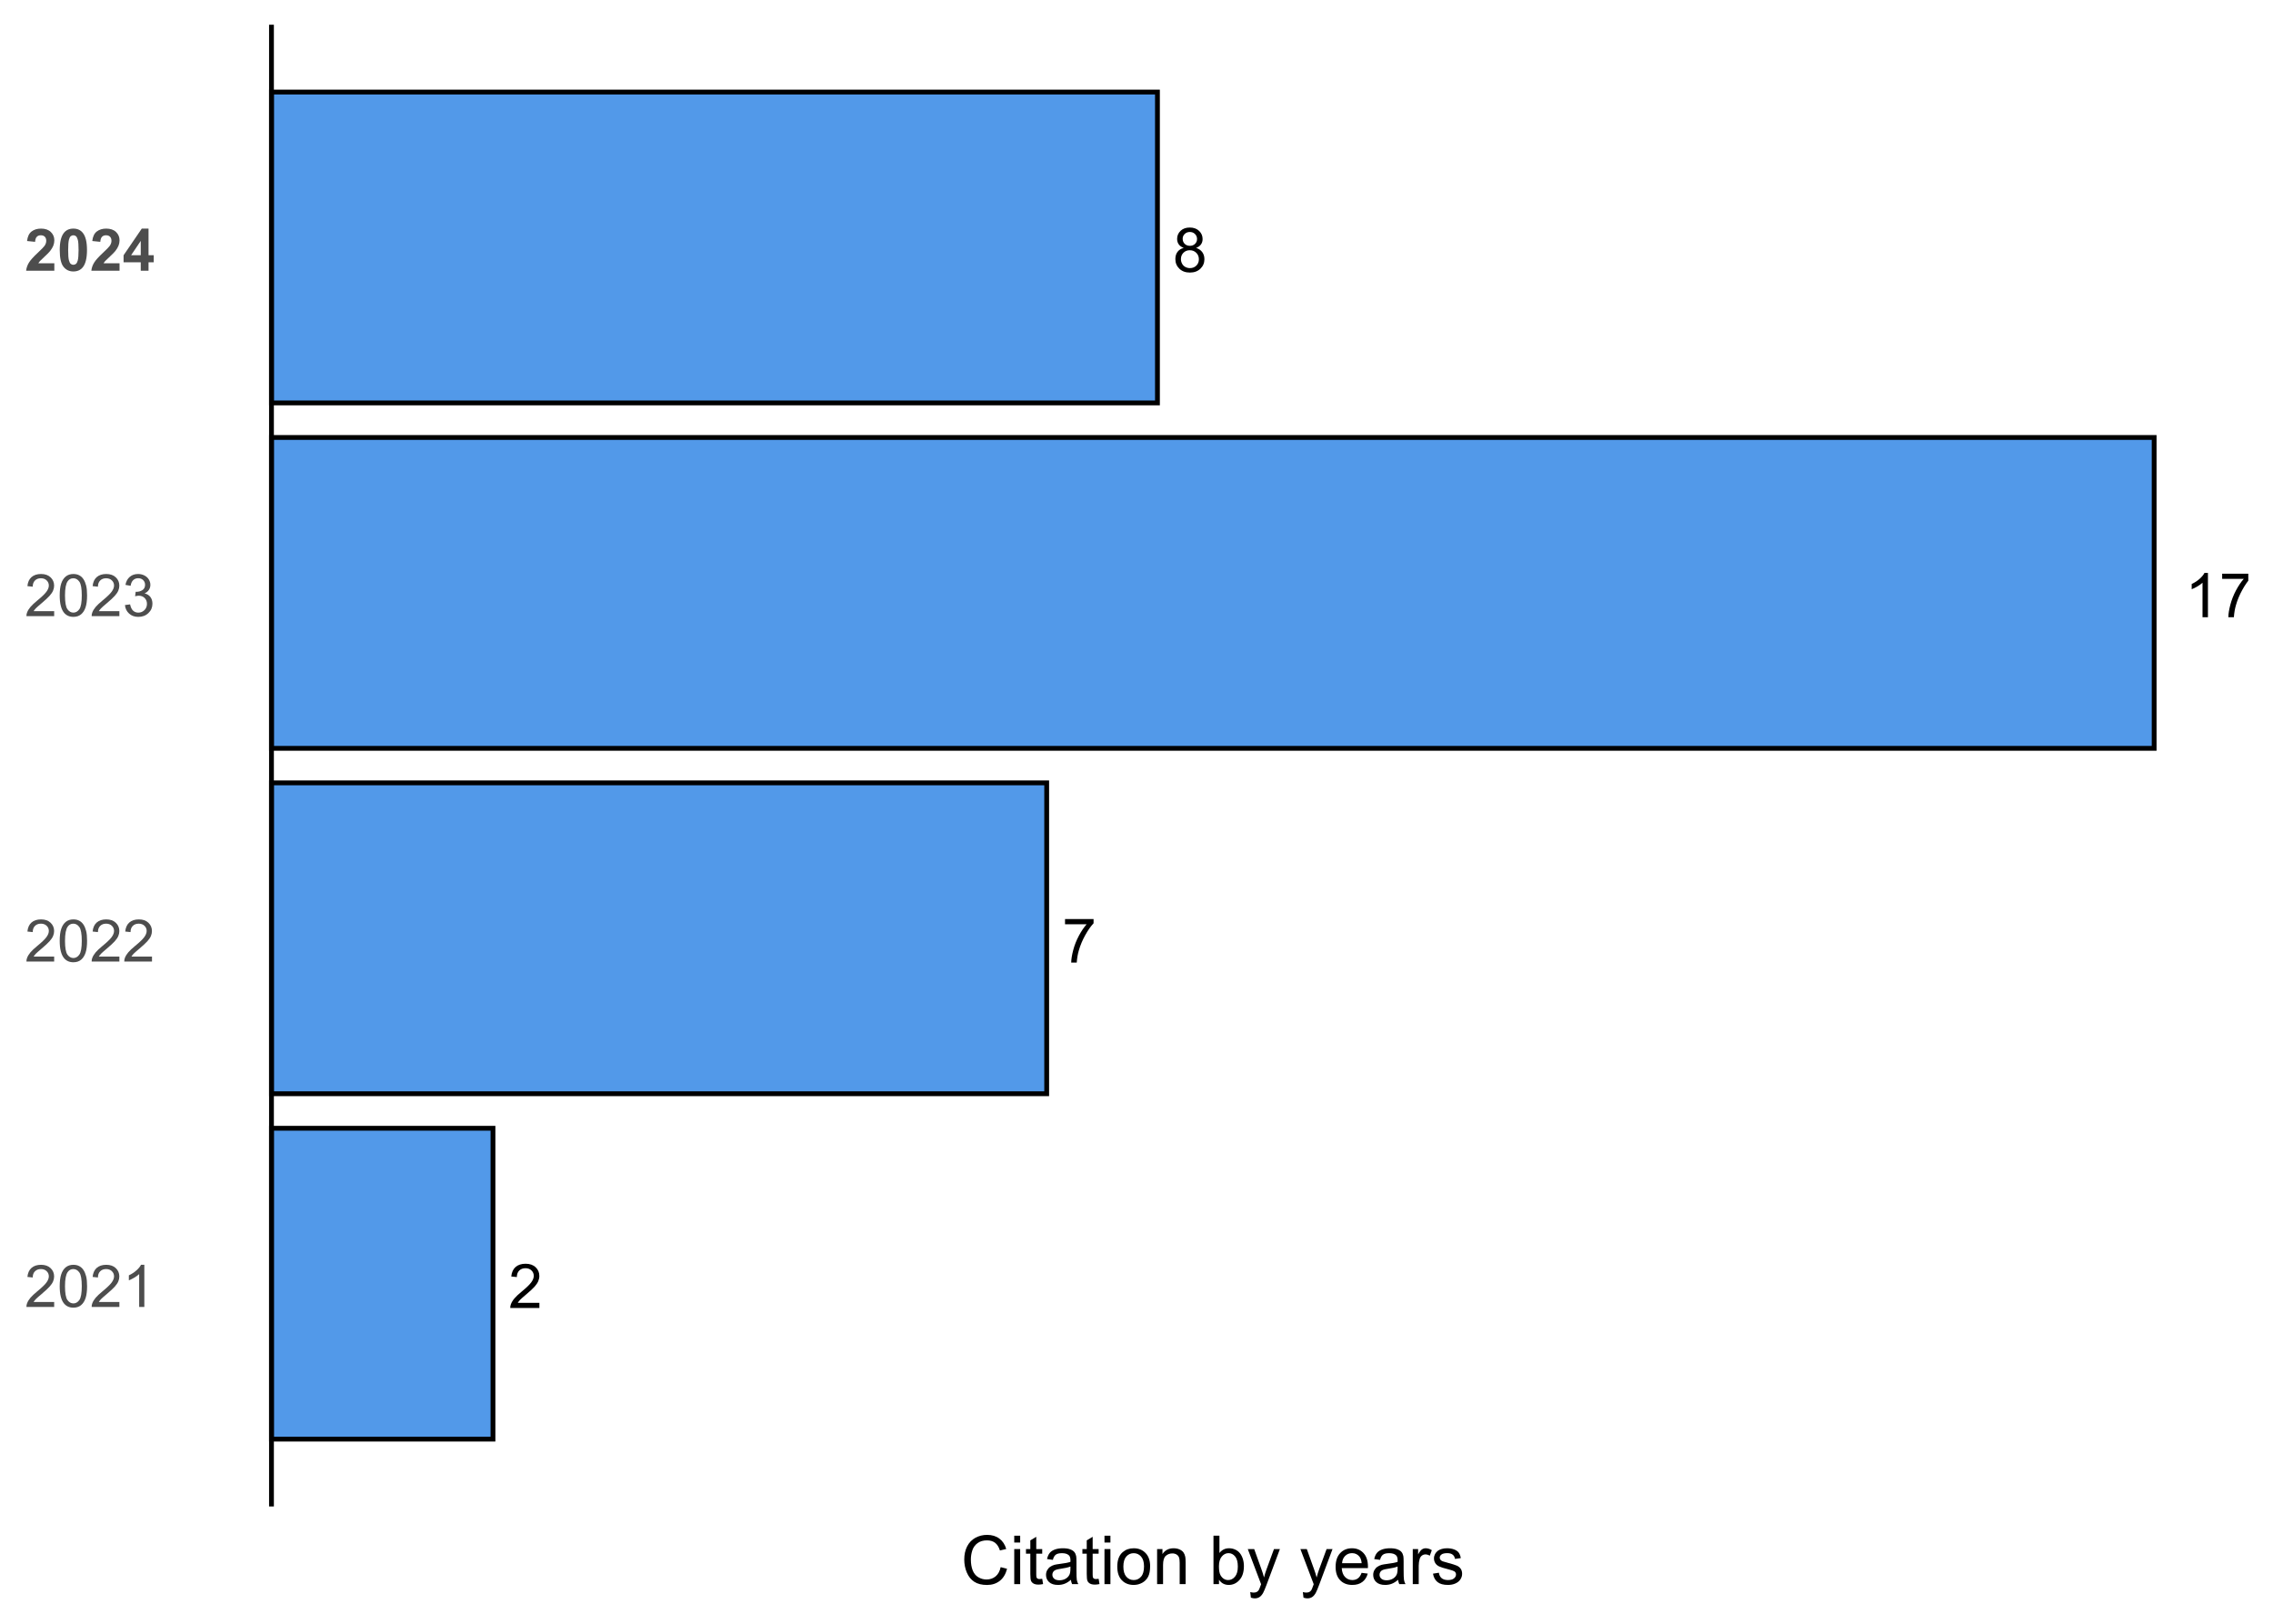<?xml version="1.0" encoding="UTF-8"?>
<svg xmlns="http://www.w3.org/2000/svg" xmlns:xlink="http://www.w3.org/1999/xlink" width="504" height="360" viewBox="0 0 504 360">
<defs>
<g>
<g id="glyph-0-0">
<path d="M 6.875 -1.152 L 6.875 0 L 0.414 0 C 0.406 -0.289 0.453 -0.566 0.555 -0.832 C 0.719 -1.273 0.98 -1.707 1.344 -2.133 C 1.707 -2.562 2.23 -3.055 2.914 -3.613 C 3.977 -4.484 4.695 -5.176 5.066 -5.684 C 5.441 -6.195 5.629 -6.676 5.629 -7.129 C 5.629 -7.605 5.457 -8.004 5.117 -8.332 C 4.777 -8.66 4.336 -8.824 3.789 -8.824 C 3.211 -8.824 2.746 -8.648 2.402 -8.301 C 2.055 -7.957 1.879 -7.477 1.875 -6.863 L 0.641 -6.988 C 0.727 -7.91 1.043 -8.609 1.594 -9.094 C 2.145 -9.574 2.887 -9.816 3.812 -9.816 C 4.754 -9.816 5.496 -9.555 6.043 -9.035 C 6.59 -8.516 6.863 -7.871 6.863 -7.102 C 6.863 -6.711 6.781 -6.328 6.621 -5.949 C 6.461 -5.57 6.195 -5.172 5.824 -4.754 C 5.453 -4.336 4.836 -3.762 3.973 -3.035 C 3.254 -2.43 2.793 -2.02 2.586 -1.805 C 2.383 -1.59 2.215 -1.371 2.082 -1.152 Z M 6.875 -1.152 "/>
</g>
<g id="glyph-0-1">
<path d="M 0.648 -8.496 L 0.648 -9.648 L 6.977 -9.648 L 6.977 -8.715 C 6.352 -8.055 5.734 -7.172 5.125 -6.074 C 4.512 -4.977 4.043 -3.848 3.707 -2.688 C 3.469 -1.871 3.312 -0.973 3.246 0 L 2.016 0 C 2.027 -0.77 2.18 -1.699 2.469 -2.789 C 2.758 -3.875 3.172 -4.926 3.711 -5.938 C 4.25 -6.949 4.824 -7.801 5.434 -8.496 Z M 0.648 -8.496 "/>
</g>
<g id="glyph-0-2">
<path d="M 5.09 0 L 3.887 0 L 3.887 -7.648 C 3.598 -7.375 3.219 -7.098 2.75 -6.82 C 2.281 -6.547 1.859 -6.34 1.488 -6.203 L 1.488 -7.363 C 2.16 -7.68 2.746 -8.059 3.246 -8.508 C 3.75 -8.957 4.105 -9.395 4.316 -9.816 L 5.09 -9.816 Z M 5.09 0 "/>
</g>
<g id="glyph-0-3">
<path d="M 2.414 -5.301 C 1.918 -5.484 1.547 -5.742 1.309 -6.082 C 1.066 -6.418 0.945 -6.824 0.945 -7.297 C 0.945 -8.008 1.203 -8.605 1.715 -9.09 C 2.227 -9.574 2.906 -9.816 3.754 -9.816 C 4.609 -9.816 5.293 -9.566 5.816 -9.074 C 6.336 -8.578 6.594 -7.973 6.594 -7.262 C 6.594 -6.809 6.477 -6.414 6.238 -6.078 C 6 -5.742 5.641 -5.484 5.156 -5.301 C 5.754 -5.105 6.211 -4.789 6.523 -4.355 C 6.84 -3.918 6.996 -3.398 6.996 -2.793 C 6.996 -1.957 6.699 -1.258 6.109 -0.688 C 5.516 -0.117 4.738 0.168 3.773 0.168 C 2.809 0.168 2.031 -0.117 1.441 -0.691 C 0.848 -1.262 0.555 -1.973 0.555 -2.828 C 0.555 -3.465 0.715 -3.996 1.035 -4.426 C 1.359 -4.855 1.816 -5.145 2.414 -5.301 M 2.176 -7.336 C 2.176 -6.875 2.324 -6.496 2.621 -6.203 C 2.918 -5.91 3.305 -5.762 3.781 -5.762 C 4.242 -5.762 4.621 -5.906 4.918 -6.199 C 5.215 -6.488 5.363 -6.848 5.363 -7.27 C 5.363 -7.707 5.211 -8.078 4.906 -8.379 C 4.602 -8.68 4.223 -8.828 3.77 -8.828 C 3.309 -8.828 2.93 -8.684 2.629 -8.391 C 2.324 -8.094 2.176 -7.746 2.176 -7.336 M 1.789 -2.82 C 1.789 -2.477 1.867 -2.148 2.031 -1.828 C 2.191 -1.508 2.434 -1.258 2.754 -1.082 C 3.074 -0.906 3.418 -0.82 3.789 -0.82 C 4.359 -0.82 4.836 -1.004 5.207 -1.375 C 5.582 -1.742 5.77 -2.211 5.77 -2.781 C 5.77 -3.359 5.574 -3.836 5.191 -4.215 C 4.809 -4.594 4.324 -4.781 3.746 -4.781 C 3.184 -4.781 2.715 -4.594 2.344 -4.223 C 1.973 -3.848 1.789 -3.383 1.789 -2.82 Z M 1.789 -2.82 "/>
</g>
<g id="glyph-1-0">
<path d="M 6.543 -1.098 L 6.543 0 L 0.395 0 C 0.387 -0.273 0.43 -0.539 0.527 -0.793 C 0.684 -1.211 0.934 -1.625 1.277 -2.031 C 1.625 -2.438 2.121 -2.906 2.773 -3.441 C 3.785 -4.27 4.469 -4.926 4.824 -5.41 C 5.18 -5.895 5.359 -6.355 5.359 -6.785 C 5.359 -7.238 5.195 -7.621 4.871 -7.93 C 4.547 -8.242 4.125 -8.398 3.605 -8.398 C 3.055 -8.398 2.613 -8.234 2.285 -7.902 C 1.953 -7.574 1.789 -7.117 1.785 -6.531 L 0.609 -6.652 C 0.691 -7.527 0.992 -8.195 1.516 -8.656 C 2.043 -9.113 2.746 -9.344 3.633 -9.344 C 4.523 -9.344 5.23 -9.098 5.75 -8.602 C 6.27 -8.105 6.531 -7.492 6.531 -6.762 C 6.531 -6.387 6.457 -6.023 6.305 -5.664 C 6.152 -5.301 5.898 -4.922 5.543 -4.527 C 5.191 -4.129 4.605 -3.582 3.781 -2.887 C 3.098 -2.312 2.656 -1.922 2.461 -1.719 C 2.27 -1.512 2.109 -1.305 1.98 -1.098 Z M 6.543 -1.098 "/>
</g>
<g id="glyph-1-1">
<path d="M 0.539 -4.59 C 0.539 -5.691 0.652 -6.574 0.879 -7.246 C 1.105 -7.918 1.441 -8.434 1.887 -8.797 C 2.336 -9.16 2.898 -9.344 3.574 -9.344 C 4.074 -9.344 4.512 -9.242 4.887 -9.043 C 5.266 -8.84 5.574 -8.551 5.82 -8.172 C 6.066 -7.793 6.258 -7.332 6.398 -6.789 C 6.539 -6.246 6.609 -5.512 6.609 -4.59 C 6.609 -3.496 6.496 -2.617 6.273 -1.945 C 6.047 -1.273 5.711 -0.758 5.266 -0.391 C 4.82 -0.023 4.254 0.16 3.574 0.16 C 2.676 0.16 1.973 -0.164 1.461 -0.805 C 0.848 -1.582 0.539 -2.84 0.539 -4.59 M 1.715 -4.59 C 1.715 -3.062 1.895 -2.047 2.25 -1.539 C 2.609 -1.035 3.051 -0.781 3.574 -0.781 C 4.098 -0.781 4.539 -1.035 4.898 -1.543 C 5.254 -2.051 5.434 -3.066 5.434 -4.59 C 5.434 -6.121 5.254 -7.141 4.898 -7.641 C 4.539 -8.145 4.094 -8.398 3.562 -8.398 C 3.035 -8.398 2.617 -8.176 2.305 -7.73 C 1.91 -7.164 1.715 -6.117 1.715 -4.59 Z M 1.715 -4.59 "/>
</g>
<g id="glyph-1-2">
<path d="M 4.844 0 L 3.699 0 L 3.699 -7.281 C 3.426 -7.02 3.066 -6.758 2.617 -6.492 C 2.172 -6.23 1.77 -6.035 1.414 -5.902 L 1.414 -7.008 C 2.055 -7.309 2.613 -7.672 3.09 -8.102 C 3.57 -8.527 3.906 -8.941 4.105 -9.344 L 4.844 -9.344 Z M 4.844 0 "/>
</g>
<g id="glyph-1-3">
<path d="M 0.547 -2.457 L 1.688 -2.609 C 1.82 -1.961 2.043 -1.496 2.359 -1.211 C 2.672 -0.922 3.059 -0.781 3.512 -0.781 C 4.047 -0.781 4.5 -0.969 4.871 -1.34 C 5.242 -1.711 5.426 -2.172 5.426 -2.723 C 5.426 -3.246 5.254 -3.68 4.914 -4.02 C 4.57 -4.363 4.133 -4.531 3.605 -4.531 C 3.391 -4.531 3.121 -4.488 2.801 -4.406 L 2.926 -5.406 C 3.004 -5.398 3.062 -5.395 3.109 -5.395 C 3.598 -5.395 4.035 -5.523 4.426 -5.777 C 4.812 -6.031 5.008 -6.422 5.008 -6.949 C 5.008 -7.371 4.867 -7.715 4.582 -7.992 C 4.301 -8.266 3.934 -8.406 3.484 -8.406 C 3.039 -8.406 2.672 -8.266 2.375 -7.984 C 2.078 -7.707 1.887 -7.289 1.805 -6.727 L 0.66 -6.93 C 0.801 -7.699 1.117 -8.293 1.613 -8.711 C 2.109 -9.133 2.723 -9.344 3.461 -9.344 C 3.969 -9.344 4.434 -9.234 4.863 -9.016 C 5.289 -8.801 5.617 -8.5 5.844 -8.125 C 6.07 -7.75 6.184 -7.348 6.184 -6.926 C 6.184 -6.523 6.074 -6.156 5.859 -5.828 C 5.645 -5.496 5.324 -5.234 4.898 -5.039 C 5.449 -4.914 5.879 -4.648 6.184 -4.25 C 6.488 -3.852 6.641 -3.348 6.641 -2.75 C 6.641 -1.938 6.344 -1.246 5.75 -0.684 C 5.16 -0.117 4.41 0.164 3.504 0.164 C 2.688 0.164 2.008 -0.078 1.469 -0.566 C 0.93 -1.051 0.621 -1.684 0.547 -2.457 Z M 0.547 -2.457 "/>
</g>
<g id="glyph-2-0">
<path d="M 6.578 -1.656 L 6.578 0 L 0.324 0 C 0.391 -0.625 0.594 -1.219 0.934 -1.781 C 1.273 -2.34 1.941 -3.086 2.938 -4.012 C 3.742 -4.762 4.234 -5.27 4.418 -5.535 C 4.664 -5.902 4.785 -6.266 4.785 -6.625 C 4.785 -7.023 4.68 -7.332 4.465 -7.543 C 4.25 -7.758 3.957 -7.863 3.578 -7.863 C 3.207 -7.863 2.91 -7.754 2.691 -7.527 C 2.473 -7.305 2.344 -6.93 2.312 -6.41 L 0.531 -6.59 C 0.641 -7.57 0.973 -8.273 1.531 -8.703 C 2.09 -9.129 2.785 -9.344 3.625 -9.344 C 4.543 -9.344 5.266 -9.098 5.789 -8.602 C 6.312 -8.105 6.578 -7.492 6.578 -6.754 C 6.578 -6.336 6.5 -5.938 6.352 -5.559 C 6.199 -5.18 5.961 -4.781 5.637 -4.367 C 5.422 -4.094 5.031 -3.695 4.469 -3.18 C 3.906 -2.664 3.551 -2.32 3.398 -2.152 C 3.25 -1.984 3.129 -1.816 3.035 -1.656 Z M 6.578 -1.656 "/>
</g>
<g id="glyph-2-1">
<path d="M 3.566 -9.344 C 4.469 -9.344 5.172 -9.023 5.68 -8.379 C 6.285 -7.617 6.59 -6.355 6.59 -4.59 C 6.59 -2.828 6.285 -1.562 5.676 -0.793 C 5.172 -0.16 4.469 0.16 3.566 0.16 C 2.66 0.16 1.934 -0.188 1.379 -0.887 C 0.824 -1.582 0.547 -2.824 0.547 -4.609 C 0.547 -6.359 0.852 -7.621 1.461 -8.391 C 1.965 -9.027 2.664 -9.344 3.566 -9.344 M 3.566 -7.863 C 3.352 -7.863 3.16 -7.797 2.988 -7.66 C 2.82 -7.52 2.688 -7.273 2.598 -6.918 C 2.473 -6.457 2.414 -5.68 2.414 -4.59 C 2.414 -3.496 2.469 -2.746 2.578 -2.34 C 2.688 -1.93 2.824 -1.66 2.992 -1.523 C 3.16 -1.387 3.352 -1.32 3.566 -1.32 C 3.781 -1.32 3.977 -1.391 4.145 -1.527 C 4.312 -1.664 4.445 -1.91 4.539 -2.266 C 4.66 -2.723 4.723 -3.496 4.723 -4.59 C 4.723 -5.68 4.668 -6.43 4.559 -6.84 C 4.449 -7.246 4.309 -7.52 4.141 -7.66 C 3.977 -7.797 3.781 -7.863 3.566 -7.863 Z M 3.566 -7.863 "/>
</g>
<g id="glyph-2-2">
<path d="M 4.051 0 L 4.051 -1.871 L 0.242 -1.871 L 0.242 -3.434 L 4.277 -9.344 L 5.777 -9.344 L 5.777 -3.441 L 6.93 -3.441 L 6.93 -1.871 L 5.777 -1.871 L 5.777 0 L 4.051 0 M 4.051 -3.441 L 4.051 -6.621 L 1.91 -3.441 Z M 4.051 -3.441 "/>
</g>
<g id="glyph-3-0">
<path d="M 8.82 -3.766 L 10.238 -3.406 C 9.941 -2.238 9.406 -1.348 8.633 -0.734 C 7.859 -0.125 6.91 0.184 5.793 0.184 C 4.637 0.184 3.695 -0.051 2.969 -0.523 C 2.246 -0.996 1.691 -1.676 1.316 -2.57 C 0.938 -3.465 0.746 -4.422 0.746 -5.449 C 0.746 -6.566 0.961 -7.543 1.387 -8.375 C 1.816 -9.207 2.422 -9.84 3.211 -10.273 C 4 -10.703 4.867 -10.922 5.816 -10.922 C 6.891 -10.922 7.793 -10.648 8.523 -10.102 C 9.258 -9.555 9.77 -8.785 10.055 -7.793 L 8.656 -7.465 C 8.406 -8.246 8.047 -8.812 7.574 -9.172 C 7.098 -9.527 6.504 -9.703 5.785 -9.703 C 4.961 -9.703 4.27 -9.508 3.719 -9.109 C 3.164 -8.715 2.773 -8.184 2.547 -7.52 C 2.324 -6.852 2.211 -6.164 2.211 -5.457 C 2.211 -4.543 2.344 -3.746 2.609 -3.066 C 2.879 -2.383 3.289 -1.875 3.852 -1.539 C 4.414 -1.203 5.023 -1.031 5.676 -1.031 C 6.473 -1.031 7.145 -1.262 7.699 -1.723 C 8.25 -2.18 8.621 -2.859 8.82 -3.766 Z M 8.82 -3.766 "/>
</g>
<g id="glyph-3-1">
<path d="M 0.996 -9.223 L 0.996 -10.738 L 2.312 -10.738 L 2.312 -9.223 L 0.996 -9.223 M 0.996 0 L 0.996 -7.777 L 2.312 -7.777 L 2.312 0 Z M 0.996 0 "/>
</g>
<g id="glyph-3-2">
<path d="M 3.867 -1.18 L 4.059 -0.016 C 3.688 0.062 3.355 0.102 3.062 0.102 C 2.582 0.102 2.211 0.027 1.949 -0.125 C 1.684 -0.277 1.5 -0.477 1.391 -0.723 C 1.285 -0.969 1.23 -1.488 1.23 -2.277 L 1.23 -6.754 L 0.266 -6.754 L 0.266 -7.777 L 1.23 -7.777 L 1.23 -9.703 L 2.543 -10.496 L 2.543 -7.777 L 3.867 -7.777 L 3.867 -6.754 L 2.543 -6.754 L 2.543 -2.203 C 2.543 -1.828 2.566 -1.586 2.609 -1.48 C 2.656 -1.371 2.734 -1.285 2.84 -1.223 C 2.941 -1.16 3.094 -1.129 3.289 -1.129 C 3.434 -1.129 3.629 -1.145 3.867 -1.18 Z M 3.867 -1.18 "/>
</g>
<g id="glyph-3-3">
<path d="M 6.062 -0.961 C 5.574 -0.543 5.105 -0.25 4.656 -0.082 C 4.203 0.09 3.719 0.176 3.199 0.176 C 2.348 0.176 1.688 -0.031 1.23 -0.449 C 0.77 -0.867 0.543 -1.402 0.543 -2.051 C 0.543 -2.43 0.629 -2.781 0.801 -3.094 C 0.977 -3.41 1.203 -3.664 1.484 -3.852 C 1.766 -4.043 2.078 -4.188 2.43 -4.285 C 2.691 -4.352 3.082 -4.418 3.602 -4.484 C 4.668 -4.609 5.453 -4.762 5.953 -4.938 C 5.961 -5.117 5.961 -5.23 5.961 -5.281 C 5.961 -5.816 5.836 -6.195 5.59 -6.414 C 5.25 -6.715 4.75 -6.863 4.086 -6.863 C 3.465 -6.863 3.008 -6.754 2.715 -6.535 C 2.418 -6.32 2.199 -5.934 2.059 -5.383 L 0.77 -5.559 C 0.887 -6.109 1.078 -6.555 1.348 -6.895 C 1.617 -7.234 2.004 -7.496 2.512 -7.68 C 3.02 -7.863 3.609 -7.953 4.277 -7.953 C 4.941 -7.953 5.48 -7.875 5.895 -7.719 C 6.312 -7.562 6.617 -7.367 6.812 -7.129 C 7.008 -6.895 7.145 -6.594 7.223 -6.234 C 7.266 -6.008 7.289 -5.602 7.289 -5.016 L 7.289 -3.258 C 7.289 -2.035 7.316 -1.258 7.371 -0.934 C 7.43 -0.609 7.539 -0.297 7.703 0 L 6.328 0 C 6.191 -0.273 6.102 -0.594 6.062 -0.961 M 5.953 -3.902 C 5.477 -3.707 4.758 -3.543 3.801 -3.406 C 3.258 -3.328 2.875 -3.238 2.652 -3.141 C 2.426 -3.043 2.254 -2.902 2.133 -2.715 C 2.008 -2.527 1.949 -2.316 1.949 -2.086 C 1.949 -1.734 2.082 -1.441 2.348 -1.207 C 2.613 -0.973 3.004 -0.855 3.516 -0.855 C 4.023 -0.855 4.477 -0.969 4.871 -1.191 C 5.266 -1.414 5.555 -1.715 5.742 -2.102 C 5.883 -2.398 5.953 -2.84 5.953 -3.422 Z M 5.953 -3.902 "/>
</g>
<g id="glyph-3-4">
<path d="M 0.5 -3.891 C 0.5 -5.328 0.898 -6.395 1.699 -7.09 C 2.367 -7.664 3.184 -7.953 4.145 -7.953 C 5.215 -7.953 6.09 -7.605 6.766 -6.902 C 7.445 -6.203 7.785 -5.234 7.785 -4 C 7.785 -2.996 7.637 -2.211 7.336 -1.637 C 7.035 -1.062 6.598 -0.617 6.023 -0.301 C 5.449 0.016 4.824 0.176 4.145 0.176 C 3.055 0.176 2.176 -0.172 1.504 -0.871 C 0.832 -1.57 0.5 -2.574 0.5 -3.891 M 1.852 -3.891 C 1.852 -2.895 2.07 -2.148 2.504 -1.652 C 2.938 -1.156 3.484 -0.906 4.145 -0.906 C 4.801 -0.906 5.344 -1.156 5.777 -1.656 C 6.215 -2.152 6.43 -2.914 6.43 -3.934 C 6.43 -4.895 6.211 -5.625 5.773 -6.121 C 5.34 -6.613 4.793 -6.863 4.145 -6.863 C 3.484 -6.863 2.938 -6.617 2.504 -6.125 C 2.07 -5.629 1.852 -4.887 1.852 -3.891 Z M 1.852 -3.891 "/>
</g>
<g id="glyph-3-5">
<path d="M 0.988 0 L 0.988 -7.777 L 2.176 -7.777 L 2.176 -6.672 C 2.746 -7.527 3.57 -7.953 4.652 -7.953 C 5.121 -7.953 5.551 -7.871 5.945 -7.703 C 6.336 -7.531 6.629 -7.312 6.828 -7.039 C 7.02 -6.766 7.156 -6.441 7.234 -6.062 C 7.285 -5.82 7.309 -5.395 7.309 -4.781 L 7.309 0 L 5.992 0 L 5.992 -4.73 C 5.992 -5.27 5.941 -5.672 5.836 -5.938 C 5.734 -6.203 5.555 -6.414 5.293 -6.574 C 5.031 -6.73 4.723 -6.812 4.371 -6.812 C 3.812 -6.812 3.328 -6.633 2.918 -6.277 C 2.512 -5.922 2.309 -5.242 2.309 -4.25 L 2.309 0 Z M 0.988 0 "/>
</g>
<g id="glyph-3-6">
</g>
<g id="glyph-3-7">
<path d="M 2.203 0 L 0.98 0 L 0.98 -10.738 L 2.301 -10.738 L 2.301 -6.906 C 2.855 -7.605 3.566 -7.953 4.43 -7.953 C 4.91 -7.953 5.363 -7.859 5.789 -7.664 C 6.219 -7.473 6.57 -7.199 6.844 -6.852 C 7.121 -6.504 7.336 -6.082 7.492 -5.59 C 7.648 -5.094 7.727 -4.566 7.727 -4.008 C 7.727 -2.672 7.398 -1.645 6.738 -0.914 C 6.078 -0.188 5.289 0.176 4.367 0.176 C 3.445 0.176 2.727 -0.207 2.203 -0.973 L 2.203 0 M 2.191 -3.949 C 2.191 -3.016 2.316 -2.34 2.57 -1.926 C 2.984 -1.246 3.547 -0.906 4.254 -0.906 C 4.832 -0.906 5.328 -1.16 5.75 -1.66 C 6.168 -2.16 6.379 -2.906 6.379 -3.898 C 6.379 -4.91 6.18 -5.66 5.773 -6.145 C 5.371 -6.629 4.887 -6.871 4.312 -6.871 C 3.738 -6.871 3.238 -6.621 2.82 -6.121 C 2.398 -5.617 2.191 -4.895 2.191 -3.949 Z M 2.191 -3.949 "/>
</g>
<g id="glyph-3-8">
<path d="M 0.93 2.996 L 0.785 1.758 C 1.07 1.836 1.324 1.875 1.539 1.875 C 1.832 1.875 2.066 1.824 2.242 1.727 C 2.418 1.629 2.562 1.492 2.672 1.32 C 2.758 1.188 2.891 0.859 3.078 0.336 C 3.102 0.266 3.141 0.156 3.195 0.016 L 0.242 -7.777 L 1.664 -7.777 L 3.281 -3.273 C 3.492 -2.703 3.68 -2.102 3.844 -1.473 C 3.996 -2.078 4.176 -2.668 4.387 -3.246 L 6.051 -7.777 L 7.367 -7.777 L 4.41 0.133 C 4.09 0.984 3.844 1.574 3.668 1.898 C 3.434 2.332 3.168 2.648 2.863 2.852 C 2.562 3.055 2.199 3.156 1.781 3.156 C 1.527 3.156 1.242 3.102 0.93 2.996 Z M 0.93 2.996 "/>
</g>
<g id="glyph-3-9">
<path d="M 6.312 -2.504 L 7.676 -2.336 C 7.461 -1.539 7.062 -0.922 6.48 -0.484 C 5.902 -0.043 5.16 0.176 4.254 0.176 C 3.117 0.176 2.215 -0.176 1.551 -0.875 C 0.883 -1.574 0.551 -2.559 0.551 -3.824 C 0.551 -5.133 0.887 -6.148 1.559 -6.871 C 2.234 -7.594 3.109 -7.953 4.184 -7.953 C 5.223 -7.953 6.07 -7.602 6.73 -6.891 C 7.391 -6.184 7.719 -5.188 7.719 -3.902 C 7.719 -3.824 7.719 -3.707 7.711 -3.551 L 1.91 -3.551 C 1.961 -2.699 2.203 -2.043 2.637 -1.59 C 3.07 -1.137 3.613 -0.906 4.262 -0.906 C 4.746 -0.906 5.16 -1.035 5.5 -1.289 C 5.844 -1.543 6.113 -1.949 6.312 -2.504 M 1.984 -4.637 L 6.328 -4.637 C 6.27 -5.289 6.102 -5.781 5.828 -6.109 C 5.41 -6.617 4.867 -6.871 4.195 -6.871 C 3.59 -6.871 3.082 -6.668 2.668 -6.262 C 2.258 -5.855 2.027 -5.316 1.984 -4.637 Z M 1.984 -4.637 "/>
</g>
<g id="glyph-3-10">
<path d="M 0.973 0 L 0.973 -7.777 L 2.16 -7.777 L 2.16 -6.598 C 2.465 -7.152 2.742 -7.516 3 -7.691 C 3.254 -7.867 3.539 -7.953 3.844 -7.953 C 4.289 -7.953 4.742 -7.812 5.199 -7.531 L 4.746 -6.305 C 4.422 -6.496 4.102 -6.59 3.781 -6.594 C 3.492 -6.59 3.23 -6.504 3.004 -6.332 C 2.773 -6.16 2.609 -5.918 2.512 -5.609 C 2.367 -5.141 2.293 -4.629 2.293 -4.07 L 2.293 0 Z M 0.973 0 "/>
</g>
<g id="glyph-3-11">
<path d="M 0.461 -2.32 L 1.766 -2.527 C 1.84 -2.004 2.043 -1.605 2.375 -1.324 C 2.711 -1.047 3.18 -0.906 3.781 -0.906 C 4.383 -0.906 4.836 -1.031 5.125 -1.277 C 5.422 -1.523 5.566 -1.812 5.566 -2.145 C 5.566 -2.445 5.438 -2.68 5.18 -2.848 C 4.996 -2.965 4.547 -3.113 3.832 -3.297 C 2.863 -3.539 2.195 -3.75 1.82 -3.93 C 1.445 -4.109 1.164 -4.355 0.969 -4.668 C 0.777 -4.984 0.68 -5.332 0.68 -5.711 C 0.68 -6.059 0.762 -6.379 0.918 -6.676 C 1.078 -6.973 1.293 -7.215 1.566 -7.414 C 1.773 -7.562 2.051 -7.691 2.406 -7.797 C 2.762 -7.902 3.141 -7.953 3.547 -7.953 C 4.156 -7.953 4.691 -7.867 5.152 -7.691 C 5.613 -7.516 5.953 -7.277 6.176 -6.977 C 6.395 -6.676 6.547 -6.273 6.629 -5.773 L 5.34 -5.594 C 5.281 -5.996 5.109 -6.309 4.832 -6.531 C 4.551 -6.758 4.152 -6.871 3.641 -6.871 C 3.035 -6.871 2.602 -6.77 2.344 -6.57 C 2.086 -6.371 1.957 -6.137 1.957 -5.867 C 1.957 -5.695 2.008 -5.543 2.117 -5.406 C 2.223 -5.262 2.391 -5.145 2.621 -5.055 C 2.754 -5.004 3.141 -4.891 3.785 -4.719 C 4.719 -4.469 5.371 -4.266 5.738 -4.105 C 6.105 -3.945 6.395 -3.715 6.605 -3.414 C 6.816 -3.109 6.922 -2.734 6.922 -2.285 C 6.922 -1.844 6.793 -1.434 6.535 -1.043 C 6.281 -0.656 5.91 -0.355 5.426 -0.145 C 4.945 0.07 4.398 0.176 3.785 0.176 C 2.777 0.176 2.004 -0.035 1.477 -0.453 C 0.945 -0.875 0.609 -1.496 0.461 -2.32 Z M 0.461 -2.32 "/>
</g>
</g>
<clipPath id="clip-0">
<path clip-rule="nonzero" d="M 484 126 L 498.523 126 L 498.523 138 L 484 138 Z M 484 126 "/>
</clipPath>
<clipPath id="clip-1">
<path clip-rule="nonzero" d="M 59 5.48 L 61 5.48 L 61 334.004 L 59 334.004 Z M 59 5.48 "/>
</clipPath>
</defs>
<rect x="-50.4" y="-36" width="604.8" height="432" fill="rgb(100%, 100%, 100%)" fill-opacity="1"/>
<path fill-rule="nonzero" fill="rgb(15.294%, 50.196%, 89.02%)" fill-opacity="0.8" stroke-width="1.067" stroke-linecap="butt" stroke-linejoin="miter" stroke="rgb(0%, 0%, 0%)" stroke-opacity="1" stroke-miterlimit="10" d="M 60.195 319.07 L 109.309 319.07 L 109.309 250.148 L 60.195 250.148 Z M 60.195 319.07 "/>
<path fill-rule="nonzero" fill="rgb(15.294%, 50.196%, 89.02%)" fill-opacity="0.8" stroke-width="1.067" stroke-linecap="butt" stroke-linejoin="miter" stroke="rgb(0%, 0%, 0%)" stroke-opacity="1" stroke-miterlimit="10" d="M 60.195 242.492 L 232.086 242.492 L 232.086 173.57 L 60.195 173.57 Z M 60.195 242.492 "/>
<path fill-rule="nonzero" fill="rgb(15.294%, 50.196%, 89.02%)" fill-opacity="0.8" stroke-width="1.067" stroke-linecap="butt" stroke-linejoin="miter" stroke="rgb(0%, 0%, 0%)" stroke-opacity="1" stroke-miterlimit="10" d="M 60.195 165.914 L 477.648 165.914 L 477.648 96.992 L 60.195 96.992 Z M 60.195 165.914 "/>
<path fill-rule="nonzero" fill="rgb(15.294%, 50.196%, 89.02%)" fill-opacity="0.8" stroke-width="1.067" stroke-linecap="butt" stroke-linejoin="miter" stroke="rgb(0%, 0%, 0%)" stroke-opacity="1" stroke-miterlimit="10" d="M 60.195 89.332 L 256.645 89.332 L 256.645 20.41 L 60.195 20.41 Z M 60.195 89.332 "/>
<g fill="rgb(0%, 0%, 0%)" fill-opacity="1">
<use xlink:href="#glyph-0-0" x="112.727" y="290"/>
</g>
<g fill="rgb(0%, 0%, 0%)" fill-opacity="1">
<use xlink:href="#glyph-0-1" x="235.504" y="213.418"/>
</g>
<g clip-path="url(#clip-0)">
<g fill="rgb(0%, 0%, 0%)" fill-opacity="1">
<use xlink:href="#glyph-0-2" x="484.484" y="136.84"/>
<use xlink:href="#glyph-0-1" x="492.08" y="136.84"/>
</g>
</g>
<g fill="rgb(0%, 0%, 0%)" fill-opacity="1">
<use xlink:href="#glyph-0-3" x="260.062" y="60.262"/>
</g>
<g clip-path="url(#clip-1)">
<path fill="none" stroke-width="1.067" stroke-linecap="butt" stroke-linejoin="round" stroke="rgb(0%, 0%, 0%)" stroke-opacity="1" stroke-miterlimit="10" d="M 60.195 334.004 L 60.195 5.48 "/>
</g>
<g fill="rgb(30.196%, 30.196%, 30.196%)" fill-opacity="1">
<use xlink:href="#glyph-1-0" x="5.469" y="289.762"/>
<use xlink:href="#glyph-1-1" x="12.699" y="289.762"/>
<use xlink:href="#glyph-1-0" x="19.929" y="289.762"/>
<use xlink:href="#glyph-1-2" x="27.159" y="289.762"/>
</g>
<g fill="rgb(30.196%, 30.196%, 30.196%)" fill-opacity="1">
<use xlink:href="#glyph-1-0" x="5.469" y="213.184"/>
<use xlink:href="#glyph-1-1" x="12.699" y="213.184"/>
<use xlink:href="#glyph-1-0" x="19.929" y="213.184"/>
<use xlink:href="#glyph-1-0" x="27.159" y="213.184"/>
</g>
<g fill="rgb(30.196%, 30.196%, 30.196%)" fill-opacity="1">
<use xlink:href="#glyph-1-0" x="5.469" y="136.605"/>
<use xlink:href="#glyph-1-1" x="12.699" y="136.605"/>
<use xlink:href="#glyph-1-0" x="19.929" y="136.605"/>
<use xlink:href="#glyph-1-3" x="27.159" y="136.605"/>
</g>
<g fill="rgb(30.196%, 30.196%, 30.196%)" fill-opacity="1">
<use xlink:href="#glyph-2-0" x="5.469" y="60.027"/>
<use xlink:href="#glyph-2-1" x="12.699" y="60.027"/>
<use xlink:href="#glyph-2-0" x="19.929" y="60.027"/>
<use xlink:href="#glyph-2-2" x="27.159" y="60.027"/>
</g>
<g fill="rgb(0%, 0%, 0%)" fill-opacity="1">
<use xlink:href="#glyph-3-0" x="213.062" y="351.219"/>
<use xlink:href="#glyph-3-1" x="223.895" y="351.219"/>
<use xlink:href="#glyph-3-2" x="227.228" y="351.219"/>
<use xlink:href="#glyph-3-3" x="231.395" y="351.219"/>
<use xlink:href="#glyph-3-2" x="239.737" y="351.219"/>
<use xlink:href="#glyph-3-1" x="243.905" y="351.219"/>
<use xlink:href="#glyph-3-4" x="247.237" y="351.219"/>
<use xlink:href="#glyph-3-5" x="255.58" y="351.219"/>
<use xlink:href="#glyph-3-6" x="263.922" y="351.219"/>
<use xlink:href="#glyph-3-7" x="268.089" y="351.219"/>
<use xlink:href="#glyph-3-8" x="276.432" y="351.219"/>
<use xlink:href="#glyph-3-6" x="283.932" y="351.219"/>
<use xlink:href="#glyph-3-8" x="288.099" y="351.219"/>
<use xlink:href="#glyph-3-9" x="295.599" y="351.219"/>
<use xlink:href="#glyph-3-3" x="303.941" y="351.219"/>
<use xlink:href="#glyph-3-10" x="312.284" y="351.219"/>
<use xlink:href="#glyph-3-11" x="317.279" y="351.219"/>
</g>
</svg>
